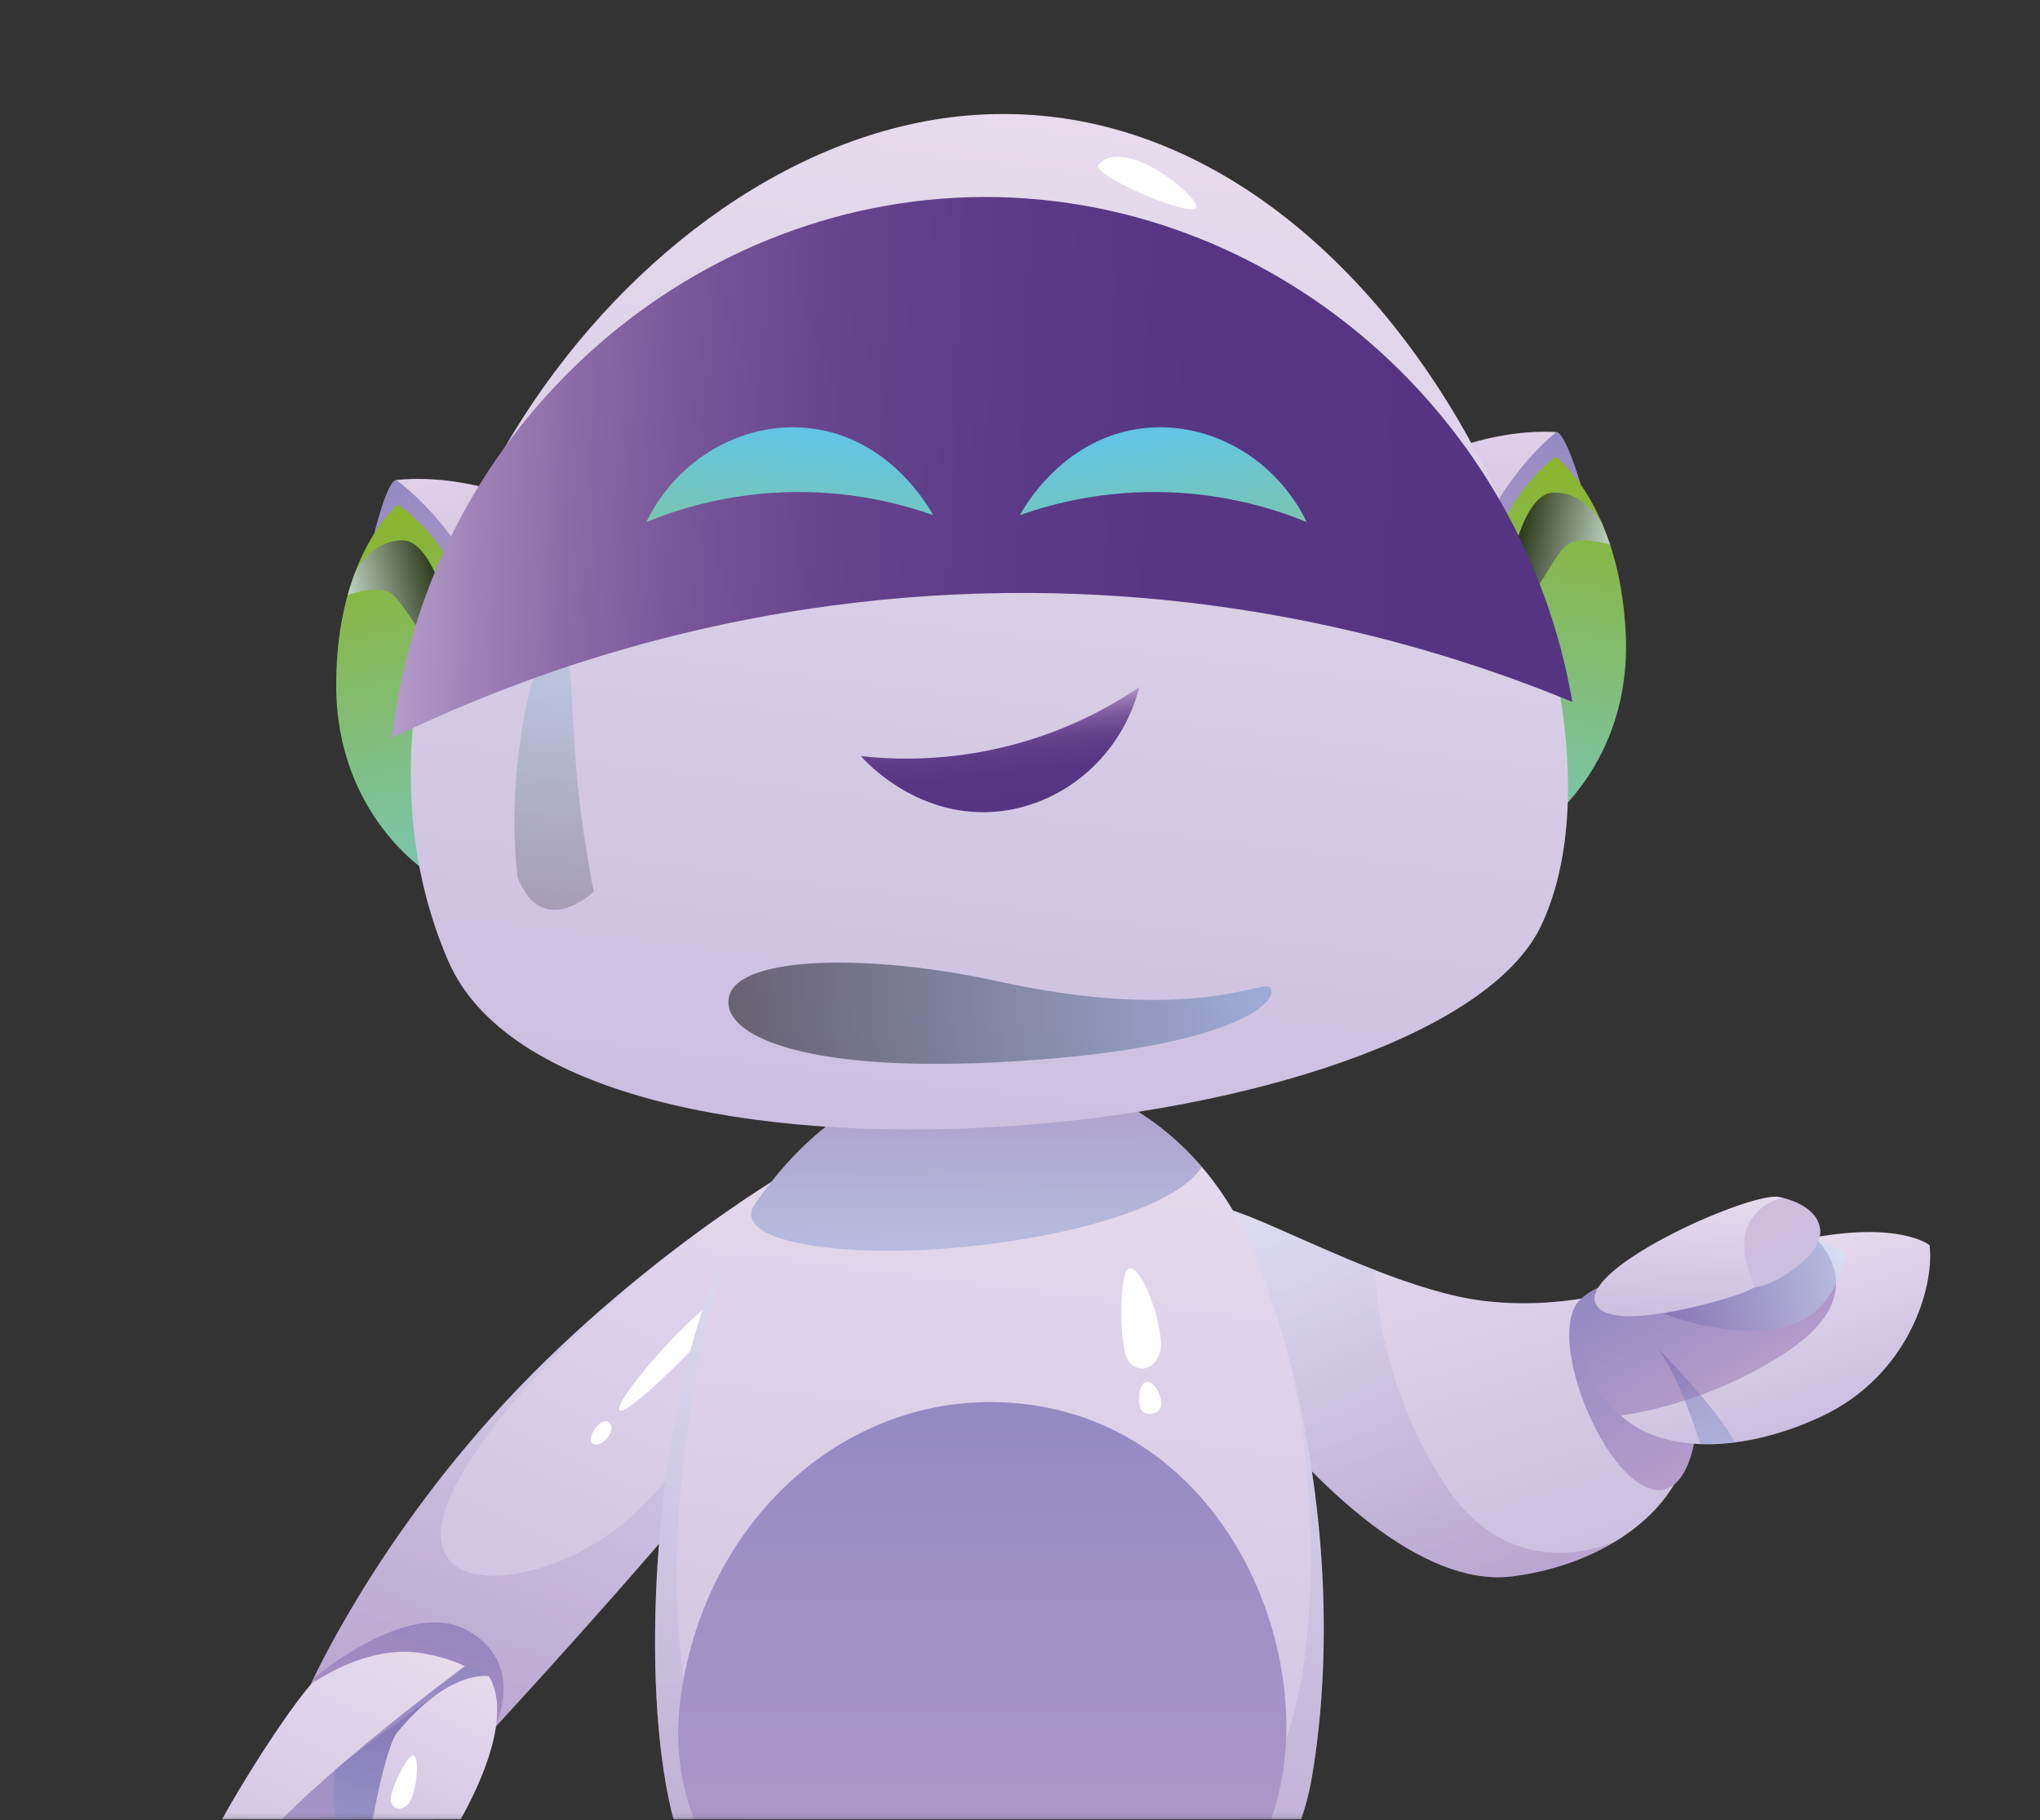<svg width="400" height="357" viewBox="0 0 400 357" fill="none" xmlns="http://www.w3.org/2000/svg">
<rect x="0" y="0" width="400" height="357" fill="#333333" stroke="none"/>
<g clip-path="url(#clip0_163_2)">
<mask id="mask0_163_2" style="mask-type:luminance" maskUnits="userSpaceOnUse" x="0" y="0" width="400" height="357">
<path d="M400 0H0V356.878H400V0Z" fill="white"/>
</mask>
<g mask="url(#mask0_163_2)">
<path d="M108.65 100.658C108.65 100.658 93.511 92.503 77.678 94.145C77.678 94.145 73.51 97.585 72.073 116.144C70.636 134.702 88.6 166.545 88.6 166.545L108.65 100.658Z" fill="url(#paint0_linear_163_2)"/>
<path d="M77.676 94.145C77.676 94.145 93.285 104.874 98.366 126.817L94.267 131.029L73.38 104.663C73.38 104.663 75.884 94.287 77.676 94.145Z" fill="url(#paint1_linear_163_2)"/>
<path d="M94.379 129.429C94.379 129.429 93.35 109.922 78.07 98.948C78.07 98.948 65.931 108.679 65.917 134.334C65.902 159.989 84.002 171.195 84.002 171.195L94.379 129.429Z" fill="url(#paint2_linear_163_2)"/>
<path opacity="0.72" d="M69.526 112.506C69.526 112.506 72.658 105.881 79.04 105.972C85.422 106.062 90.316 125.372 86.817 126.689C83.316 128.007 79.189 117.149 76.013 116.028C72.837 114.908 68.158 116.711 68.158 116.711L69.526 112.506Z" fill="url(#paint3_linear_163_2)"/>
<path d="M167.011 239.835C162.524 253.49 154.209 272.642 142.823 286.602C123.985 309.721 97.766 338.014 96.958 338.909L96.934 338.922C85.647 341.61 74.466 337.655 67.623 334.28C63.471 332.233 60.926 330.395 60.926 330.395C60.926 330.395 73.944 301.131 101.711 272.205C115.661 257.67 131.522 245.076 144.537 236.233C144.611 236.194 144.666 236.15 144.722 236.107C144.865 235.987 145.044 235.88 145.204 235.767C145.309 235.698 145.39 235.641 145.469 235.585C145.568 235.535 145.648 235.478 145.71 235.415C145.839 235.333 145.944 235.265 146.049 235.195C146.073 235.182 146.099 235.169 146.104 235.152C146.128 235.139 146.153 235.126 146.153 235.126C159.323 226.311 169.225 221.584 170.531 222.977C171.316 223.806 170.061 230.55 167.011 239.835Z" fill="url(#paint4_linear_163_2)"/>
<path d="M61.45 329.256C61.45 329.256 80.079 313.164 91.759 319.821C103.439 326.478 96.926 338.922 96.926 338.922C96.926 338.922 77.16 345.314 61.45 329.256Z" fill="url(#paint5_linear_163_2)"/>
<path opacity="0.3" d="M167.011 239.835C162.524 253.49 154.209 272.642 142.823 286.602C123.985 309.721 97.766 338.014 96.958 338.909L96.934 338.922L67.623 334.28C63.471 332.233 60.926 330.395 60.926 330.395C60.926 330.395 73.944 301.131 101.711 272.205C115.661 257.669 131.522 245.076 144.537 236.233C137.033 241.469 105.248 264.548 91.022 288.294C74.827 315.308 105.627 312.868 122.557 298.513C139.467 284.152 166.676 239.728 166.676 239.728L167.011 239.835Z" fill="url(#paint6_linear_163_2)"/>
<path d="M121.537 276.669C119.594 275.122 139.402 252.958 143.022 253.87C146.642 254.781 123.197 277.989 121.537 276.669Z" fill="white"/>
<path d="M119.486 279.053C118.041 277.563 114.827 281.87 116.191 283.095C117.556 284.32 121.12 280.739 119.486 279.053Z" fill="white"/>
<path d="M60.924 330.394C60.924 330.394 71.85 322.217 83.13 324.307C94.411 326.397 97.32 330.652 96.934 338.922C96.548 347.192 72.233 369.881 46.413 384.553C37.967 382.57 38.757 371.657 39.667 364.784C41.508 359.101 54.318 338.106 60.924 330.394Z" fill="url(#paint7_linear_163_2)"/>
<path d="M91.132 326.82C91.132 326.82 61.686 348.43 49.985 362.581C43.673 370.214 39.821 375.32 39.821 375.32C39.821 375.32 40.766 390.39 53.141 382.041C70.665 370.219 94.999 351.785 95.695 339.342C96.286 328.808 95.171 326.418 91.132 326.82Z" fill="url(#paint8_linear_163_2)"/>
<path opacity="0.5" d="M65.6 347.244C65.6 347.244 63.56 363.198 71.927 368.389L85.067 332.751C85.067 332.751 69.826 343.483 65.6 347.244Z" fill="url(#paint9_linear_163_2)"/>
<path d="M77.813 339.88C75.326 342.922 70.586 366.503 72.231 369.881C73.878 373.259 81.005 370.759 84.087 366.667C87.168 362.574 102.445 339.79 95.867 328.772C95.869 328.771 88.192 327.187 77.813 339.88Z" fill="url(#paint10_linear_163_2)"/>
<path d="M80.966 344.278C79.897 344.136 76.241 351.559 76.627 353.228C77.013 354.896 78.743 355.279 80.11 353.778C81.479 352.275 82.588 344.494 80.966 344.278Z" fill="white"/>
<path d="M325.521 250.35C325.521 250.35 333.545 268.084 331.426 282.379C330.232 290.516 324.776 297.344 317.094 302.115C311.234 305.76 304.099 308.212 296.53 309.176C279.021 311.402 258.107 292.034 242.02 270.935C225.933 249.836 235.756 236.824 237.901 236.651C241.863 236.347 255.381 243.567 269.684 249.136C276.966 251.969 284.44 254.371 290.966 255.151C310.322 257.443 325.521 250.35 325.521 250.35Z" fill="url(#paint11_linear_163_2)"/>
<path opacity="0.3" d="M317.092 302.115C311.232 305.76 304.097 308.212 296.528 309.176C279.019 311.402 258.106 292.034 242.018 270.935C225.931 249.836 235.754 236.824 237.899 236.651C241.862 236.347 255.379 243.567 269.682 249.136C269.682 249.136 269.427 269.603 283.171 290.962C296.926 312.299 317.092 302.115 317.092 302.115Z" fill="url(#paint12_linear_163_2)"/>
<path d="M310.036 254.696C302.385 261.506 315.027 292.226 325.256 292.244C335.486 292.26 335.382 260.406 325.519 250.356C325.519 250.356 315.67 249.681 310.036 254.696Z" fill="url(#paint13_linear_163_2)"/>
<path d="M312.42 257.855C312.42 257.855 308.927 267.004 316.262 275.984C323.596 284.963 340.286 285.703 357.159 277.807C374.03 269.91 379.348 252.747 378.351 244.221C378.351 244.221 372.462 239.34 354.088 243.012C341.596 245.509 325.517 250.356 325.517 250.356C325.517 250.356 317.113 252.758 312.42 257.855Z" fill="url(#paint14_linear_163_2)"/>
<path d="M317.808 277.627C317.808 277.627 334.959 275.735 351.174 264.58C367.389 253.427 356.301 243.247 356.301 243.247C356.301 243.247 345.686 242.817 337.047 244.81C328.409 246.804 311.958 256.163 311.958 256.163C311.958 256.163 306.251 268.545 317.808 277.627Z" fill="url(#paint15_linear_163_2)"/>
<path opacity="0.5" d="M333.409 283.234C333.409 283.234 329.296 269.941 325.112 264.564C325.112 264.564 336.039 275.412 340.246 282.898L333.409 283.234Z" fill="url(#paint16_linear_163_2)"/>
<path opacity="0.5" d="M326.078 257.556C326.078 257.556 337.776 262.534 349.084 260.415C360.392 258.296 361.933 245.831 361.933 245.831L356.375 242.94L326.078 257.556Z" fill="url(#paint17_linear_163_2)"/>
<path d="M313.357 256.431C307.253 249.729 342.637 233.842 348.706 234.743C351.408 235.143 357.067 238.187 356.892 241.694C356.716 245.201 345.888 252.186 340.808 253.901C335.73 255.617 317.365 260.832 313.357 256.431Z" fill="url(#paint18_linear_163_2)"/>
<path d="M344.14 252.451C344.14 252.451 340.281 244.879 342.902 239.976C345.524 235.072 349.912 235.035 349.912 235.035C349.912 235.035 356.95 236.569 356.893 241.694C356.835 246.82 347.256 252.359 344.14 252.451Z" fill="url(#paint19_linear_163_2)"/>
<path d="M274.536 92.679C274.536 92.679 289.282 83.834 305.175 84.743C305.175 84.743 309.496 87.989 311.788 106.461C314.08 124.934 297.605 157.571 297.605 157.571L274.536 92.679Z" fill="url(#paint20_linear_163_2)"/>
<path d="M305.175 84.745C305.175 84.745 290.078 96.183 286.014 118.339L290.301 122.356L309.951 95.053C309.951 95.051 306.974 84.803 305.175 84.745Z" fill="url(#paint21_linear_163_2)"/>
<path d="M290.117 120.761C290.117 120.761 290.245 101.228 305.004 89.56C305.004 89.56 317.579 98.72 318.777 124.347C319.974 149.975 302.411 162.004 302.411 162.004L290.117 120.761Z" fill="url(#paint22_linear_163_2)"/>
<path opacity="0.72" d="M314.164 102.71C314.164 102.71 310.73 96.238 304.357 96.622C297.986 97.007 293.988 116.522 297.545 117.676C301.102 118.83 304.726 107.795 307.845 106.528C310.966 105.262 315.722 106.848 315.722 106.848L314.164 102.71Z" fill="url(#paint23_linear_163_2)"/>
<path d="M257.244 348.509C252.703 375.328 228.697 393.199 194.269 393.199C164.305 393.199 138.922 382.032 132.218 357.435C125.514 332.858 128.108 287.402 137.055 259.09C138.392 254.862 140.005 250.793 141.873 246.92L141.893 246.882C143.583 243.383 145.471 240.039 147.556 236.913C147.575 236.894 147.575 236.874 147.575 236.874C158.507 220.419 174.511 209.663 192.6 209.663C211.434 209.663 225.847 217.409 235.657 228.873C240.218 234.201 243.796 240.335 246.353 246.862C249.303 254.373 251.78 262.335 253.745 270.554C253.745 270.613 253.765 270.691 253.784 270.79C259.977 296.504 261.295 324.561 257.244 348.509Z" fill="url(#paint24_linear_163_2)"/>
<path opacity="0.3" d="M257.244 348.509C252.703 375.328 228.697 393.199 194.269 393.199C164.305 393.199 138.922 382.031 132.218 357.435C125.514 332.858 128.108 287.402 137.055 259.09C138.392 254.862 140.005 250.793 141.873 246.92L141.893 246.882C141.893 246.882 123.766 306.987 138.255 345.267C152.745 383.547 220.262 382.741 243.108 357.299C264.853 333.096 254.806 276.236 253.784 270.789C259.977 296.504 261.295 324.561 257.244 348.509Z" fill="url(#paint25_linear_163_2)"/>
<path d="M133.506 332.596C138.629 296.606 167.501 272.21 199.568 275.237C234.135 278.5 252.716 311.497 252.22 339.809C251.724 368.121 231.029 390.226 193.941 390.226C156.853 390.226 128.714 366.255 133.506 332.596Z" fill="url(#paint26_linear_163_2)"/>
<path opacity="0.5" d="M235.656 228.869C228.322 240.372 187.955 247.067 164.624 244.937C144.314 243.084 147.396 237.6 147.552 236.911C147.572 236.892 147.572 236.873 147.572 236.873C158.503 220.417 174.508 209.661 192.596 209.661C211.433 209.661 225.846 217.408 235.656 228.869Z" fill="url(#paint27_linear_163_2)"/>
<path d="M221.307 248.806C219.433 249.425 219.342 264.556 221.307 266.995C223.273 269.432 226.426 268.682 227.476 265.12C228.528 261.558 224.147 247.869 221.307 248.806Z" fill="white"/>
<path d="M224.774 271.027C223.21 271.399 223.029 275.151 223.751 276.465C224.474 277.778 227.195 277.497 227.636 275.903C228.078 274.308 226.352 270.65 224.774 271.027Z" fill="white"/>
<path d="M87.906 188.512C110.756 241.223 281.783 224.787 302.217 181.487C324.569 134.124 273.178 17.078 191.221 22.541C121.983 27.156 58.534 120.75 87.906 188.512Z" fill="url(#paint28_linear_163_2)"/>
<path d="M215.373 32.336C213.813 34.198 231.95 42.075 234.372 40.97C236.793 39.863 220.588 26.112 215.373 32.336Z" fill="white"/>
<path opacity="0.5" d="M123.669 87.859C121.952 98.154 141.463 96.984 172.669 95.951C210.171 94.71 247.851 126.995 269.778 103.824C273.392 100.005 237.487 49.868 194.151 50.993C150.815 52.118 125.159 78.919 123.669 87.859Z" fill="url(#paint29_linear_163_2)"/>
<path opacity="0.5" d="M142.991 195.32C141.01 202.781 156.624 210.246 195.019 208.367C241.437 206.095 251.292 196.368 249.012 193.676C247.641 192.058 233.736 200.816 195.615 192.459C170.439 186.94 145.075 187.467 142.991 195.32Z" fill="url(#paint30_linear_163_2)"/>
<path opacity="0.2" d="M101.508 172.118C101.508 172.118 99.896 161.299 101.799 146.773C103.701 132.247 107.602 122.864 109.926 124.181C112.25 125.498 111.89 139.724 113.262 153.742C114.329 164.648 116.427 174.888 116.427 174.888C116.427 174.888 106.393 184.486 101.508 172.118Z" fill="url(#paint31_linear_163_2)"/>
<path d="M195.703 38.662C250.56 39.871 298.604 81.308 308.31 137.67C285.855 128.404 244.664 114.793 191.738 116.427C138.928 118.057 98.728 134.119 76.892 144.731C83.835 83.2 136.514 37.358 195.703 38.662Z" fill="url(#paint32_linear_163_2)"/>
<path d="M223.383 134.77C220.091 147.814 209.16 157.53 196.297 159.087C180.259 161.026 169.632 149.257 168.792 148.294C175.308 149.018 185.944 149.4 198.426 146.119C209.755 143.138 218.177 138.308 223.383 134.77Z" fill="url(#paint33_linear_163_2)"/>
<path d="M126.728 102.39C132.779 89.977 145.563 82.636 158.455 83.958C174.531 85.608 182.342 99.862 182.953 101.025C176.75 98.83 166.452 96.055 153.555 96.558C141.85 97.015 132.58 99.993 126.728 102.39Z" fill="url(#paint34_linear_163_2)"/>
<path d="M256.226 102.39C250.175 89.977 237.391 82.636 224.499 83.958C208.423 85.608 200.612 99.862 200.001 101.025C206.204 98.83 216.502 96.055 229.399 96.558C241.104 97.015 250.374 99.993 256.226 102.39Z" fill="url(#paint35_linear_163_2)"/>
</g>
</g>
<defs>
<linearGradient id="paint0_linear_163_2" x1="102.244" y1="163.392" x2="85.769" y2="92.277" gradientUnits="userSpaceOnUse">
<stop stop-color="#B6ABD4"/>
<stop offset="1" stop-color="#E0D0E8"/>
</linearGradient>
<linearGradient id="paint1_linear_163_2" x1="89.661" y1="132.104" x2="80.704" y2="93.445" gradientUnits="userSpaceOnUse">
<stop stop-color="#B59CCA"/>
<stop offset="1" stop-color="#938AC2"/>
</linearGradient>
<linearGradient id="paint2_linear_163_2" x1="88.547" y1="170.15" x2="72.359" y2="100.278" gradientUnits="userSpaceOnUse">
<stop stop-color="#7AC5B1"/>
<stop offset="1" stop-color="#8CB32A"/>
</linearGradient>
<linearGradient id="paint3_linear_163_2" x1="86.62" y1="115.357" x2="68.797" y2="119.486" gradientUnits="userSpaceOnUse">
<stop stop-color="#020203"/>
<stop offset="1" stop-color="#D5E0F4"/>
</linearGradient>
<linearGradient id="paint4_linear_163_2" x1="87.298" y1="343.524" x2="148.636" y2="212.672" gradientUnits="userSpaceOnUse">
<stop stop-color="#CABFE0"/>
<stop offset="1" stop-color="#E7DBED"/>
</linearGradient>
<linearGradient id="paint5_linear_163_2" x1="77.686" y1="338.965" x2="84.712" y2="317.285" gradientUnits="userSpaceOnUse">
<stop stop-color="#B59CCA"/>
<stop offset="1" stop-color="#938AC2"/>
</linearGradient>
<linearGradient id="paint6_linear_163_2" x1="95.136" y1="343.203" x2="132.282" y2="228.587" gradientUnits="userSpaceOnUse">
<stop stop-color="#926AAB"/>
<stop offset="1" stop-color="#CDEAFC"/>
</linearGradient>
<linearGradient id="paint7_linear_163_2" x1="51.86" y1="387.344" x2="82.204" y2="322.611" gradientUnits="userSpaceOnUse">
<stop stop-color="#CABFE0"/>
<stop offset="1" stop-color="#E7DBED"/>
</linearGradient>
<linearGradient id="paint8_linear_163_2" x1="61.253" y1="387.854" x2="75.189" y2="323.07" gradientUnits="userSpaceOnUse">
<stop stop-color="#B59CCA"/>
<stop offset="1" stop-color="#938AC2"/>
</linearGradient>
<linearGradient id="paint9_linear_163_2" x1="69.337" y1="367.837" x2="77.246" y2="331.074" gradientUnits="userSpaceOnUse">
<stop stop-color="#8FA3D4"/>
<stop offset="1" stop-color="#6E5CA4"/>
</linearGradient>
<linearGradient id="paint10_linear_163_2" x1="73.458" y1="371.103" x2="93.761" y2="327.792" gradientUnits="userSpaceOnUse">
<stop stop-color="#CABFE0"/>
<stop offset="1" stop-color="#E7DBED"/>
</linearGradient>
<linearGradient id="paint11_linear_163_2" x1="297.557" y1="309.75" x2="271.706" y2="226.186" gradientUnits="userSpaceOnUse">
<stop stop-color="#CABFE0"/>
<stop offset="1" stop-color="#E7DBED"/>
</linearGradient>
<linearGradient id="paint12_linear_163_2" x1="291.313" y1="314.217" x2="253.085" y2="229.741" gradientUnits="userSpaceOnUse">
<stop stop-color="#926AAB"/>
<stop offset="1" stop-color="#CDEAFC"/>
</linearGradient>
<linearGradient id="paint13_linear_163_2" x1="332.962" y1="288.515" x2="312.357" y2="253.062" gradientUnits="userSpaceOnUse">
<stop stop-color="#B59CCA"/>
<stop offset="1" stop-color="#938AC2"/>
</linearGradient>
<linearGradient id="paint14_linear_163_2" x1="352.616" y1="279.862" x2="341.921" y2="245.29" gradientUnits="userSpaceOnUse">
<stop stop-color="#CABFE0"/>
<stop offset="1" stop-color="#E7DBED"/>
</linearGradient>
<linearGradient id="paint15_linear_163_2" x1="342.093" y1="270.117" x2="328.428" y2="246.606" gradientUnits="userSpaceOnUse">
<stop stop-color="#B59CCA"/>
<stop offset="1" stop-color="#938AC2"/>
</linearGradient>
<linearGradient id="paint16_linear_163_2" x1="337.366" y1="284.213" x2="327.907" y2="263.31" gradientUnits="userSpaceOnUse">
<stop stop-color="#8FA3D4"/>
<stop offset="1" stop-color="#6E5CA4"/>
</linearGradient>
<linearGradient id="paint17_linear_163_2" x1="328.513" y1="262.893" x2="362.679" y2="247.432" gradientUnits="userSpaceOnUse">
<stop stop-color="#6E5CA4"/>
<stop offset="1" stop-color="#CDEAFC"/>
</linearGradient>
<linearGradient id="paint18_linear_163_2" x1="334.42" y1="258.654" x2="335.225" y2="234.275" gradientUnits="userSpaceOnUse">
<stop stop-color="#CABFE0"/>
<stop offset="1" stop-color="#E7DBED"/>
</linearGradient>
<linearGradient id="paint19_linear_163_2" x1="352.032" y1="248.92" x2="345.081" y2="236.959" gradientUnits="userSpaceOnUse">
<stop stop-color="#CABFE0"/>
<stop offset="1" stop-color="#D0BDDD"/>
</linearGradient>
<linearGradient id="paint20_linear_163_2" x1="283.832" y1="155.061" x2="297.009" y2="83.26" gradientUnits="userSpaceOnUse">
<stop stop-color="#B6ABD4"/>
<stop offset="1" stop-color="#E0D0E8"/>
</linearGradient>
<linearGradient id="paint21_linear_163_2" x1="294.957" y1="123.226" x2="302.12" y2="84.193" gradientUnits="userSpaceOnUse">
<stop stop-color="#B59CCA"/>
<stop offset="1" stop-color="#938AC2"/>
</linearGradient>
<linearGradient id="paint22_linear_163_2" x1="297.826" y1="161.181" x2="310.773" y2="90.634" gradientUnits="userSpaceOnUse">
<stop stop-color="#7AC5B1"/>
<stop offset="1" stop-color="#8CB32A"/>
</linearGradient>
<linearGradient id="paint23_linear_163_2" x1="297.222" y1="106.355" x2="315.216" y2="109.657" gradientUnits="userSpaceOnUse">
<stop stop-color="#020203"/>
<stop offset="1" stop-color="#D5E0F4"/>
</linearGradient>
<linearGradient id="paint24_linear_163_2" x1="184.718" y1="392.888" x2="207.56" y2="211.022" gradientUnits="userSpaceOnUse">
<stop stop-color="#CABFE0"/>
<stop offset="1" stop-color="#E7DBED"/>
</linearGradient>
<linearGradient id="paint25_linear_163_2" x1="194.002" y1="393.198" x2="194.002" y2="246.879" gradientUnits="userSpaceOnUse">
<stop stop-color="#926AAB"/>
<stop offset="1" stop-color="#CDEAFC"/>
</linearGradient>
<linearGradient id="paint26_linear_163_2" x1="192.601" y1="390.223" x2="192.601" y2="274.983" gradientUnits="userSpaceOnUse">
<stop stop-color="#B59CCA"/>
<stop offset="1" stop-color="#938AC2"/>
</linearGradient>
<linearGradient id="paint27_linear_163_2" x1="191.477" y1="245.33" x2="191.477" y2="209.661" gradientUnits="userSpaceOnUse">
<stop stop-color="#8FA3D4"/>
<stop offset="1" stop-color="#6E5CA4"/>
</linearGradient>
<linearGradient id="paint28_linear_163_2" x1="184.985" y1="224.25" x2="210.211" y2="23.403" gradientUnits="userSpaceOnUse">
<stop stop-color="#CABFE0"/>
<stop offset="1" stop-color="#E7DBED"/>
</linearGradient>
<linearGradient id="paint29_linear_163_2" x1="123.564" y1="81.597" x2="270.029" y2="81.597" gradientUnits="userSpaceOnUse">
<stop stop-color="#020203"/>
<stop offset="1" stop-color="#7293CC"/>
</linearGradient>
<linearGradient id="paint30_linear_163_2" x1="142.825" y1="198.727" x2="249.315" y2="198.727" gradientUnits="userSpaceOnUse">
<stop stop-color="#020203"/>
<stop offset="1" stop-color="#7293CC"/>
</linearGradient>
<linearGradient id="paint31_linear_163_2" x1="107.805" y1="178.393" x2="111.521" y2="124.198" gradientUnits="userSpaceOnUse">
<stop stop-color="#020203"/>
<stop offset="1" stop-color="#60C4E5"/>
</linearGradient>
<linearGradient id="paint32_linear_163_2" x1="78.689" y1="89.815" x2="309.636" y2="97.371" gradientUnits="userSpaceOnUse">
<stop stop-color="#B59CCA"/>
<stop offset="0.065" stop-color="#9F83B8"/>
<stop offset="0.156" stop-color="#8868A5"/>
<stop offset="0.258" stop-color="#745397"/>
<stop offset="0.371" stop-color="#66448C"/>
<stop offset="0.503" stop-color="#5C3B86"/>
<stop offset="0.672" stop-color="#563682"/>
<stop offset="1" stop-color="#553582"/>
</linearGradient>
<linearGradient id="paint33_linear_163_2" x1="195.715" y1="137.507" x2="197.831" y2="158.948" gradientUnits="userSpaceOnUse">
<stop stop-color="#B59CCA"/>
<stop offset="0.065" stop-color="#9F83B8"/>
<stop offset="0.156" stop-color="#8868A5"/>
<stop offset="0.258" stop-color="#745397"/>
<stop offset="0.371" stop-color="#66448C"/>
<stop offset="0.503" stop-color="#5C3B86"/>
<stop offset="0.672" stop-color="#563682"/>
<stop offset="1" stop-color="#553582"/>
</linearGradient>
<linearGradient id="paint34_linear_163_2" x1="154.321" y1="105.856" x2="157.093" y2="83.78" gradientUnits="userSpaceOnUse">
<stop stop-color="#7AC5B1"/>
<stop offset="1" stop-color="#61C5E6"/>
</linearGradient>
<linearGradient id="paint35_linear_163_2" x1="228.634" y1="105.856" x2="225.861" y2="83.78" gradientUnits="userSpaceOnUse">
<stop stop-color="#7AC5B1"/>
<stop offset="1" stop-color="#61C5E6"/>
</linearGradient>
<clipPath id="clip0_163_2">
<rect width="400" height="356.878" fill="white"/>
</clipPath>
</defs>
</svg>
